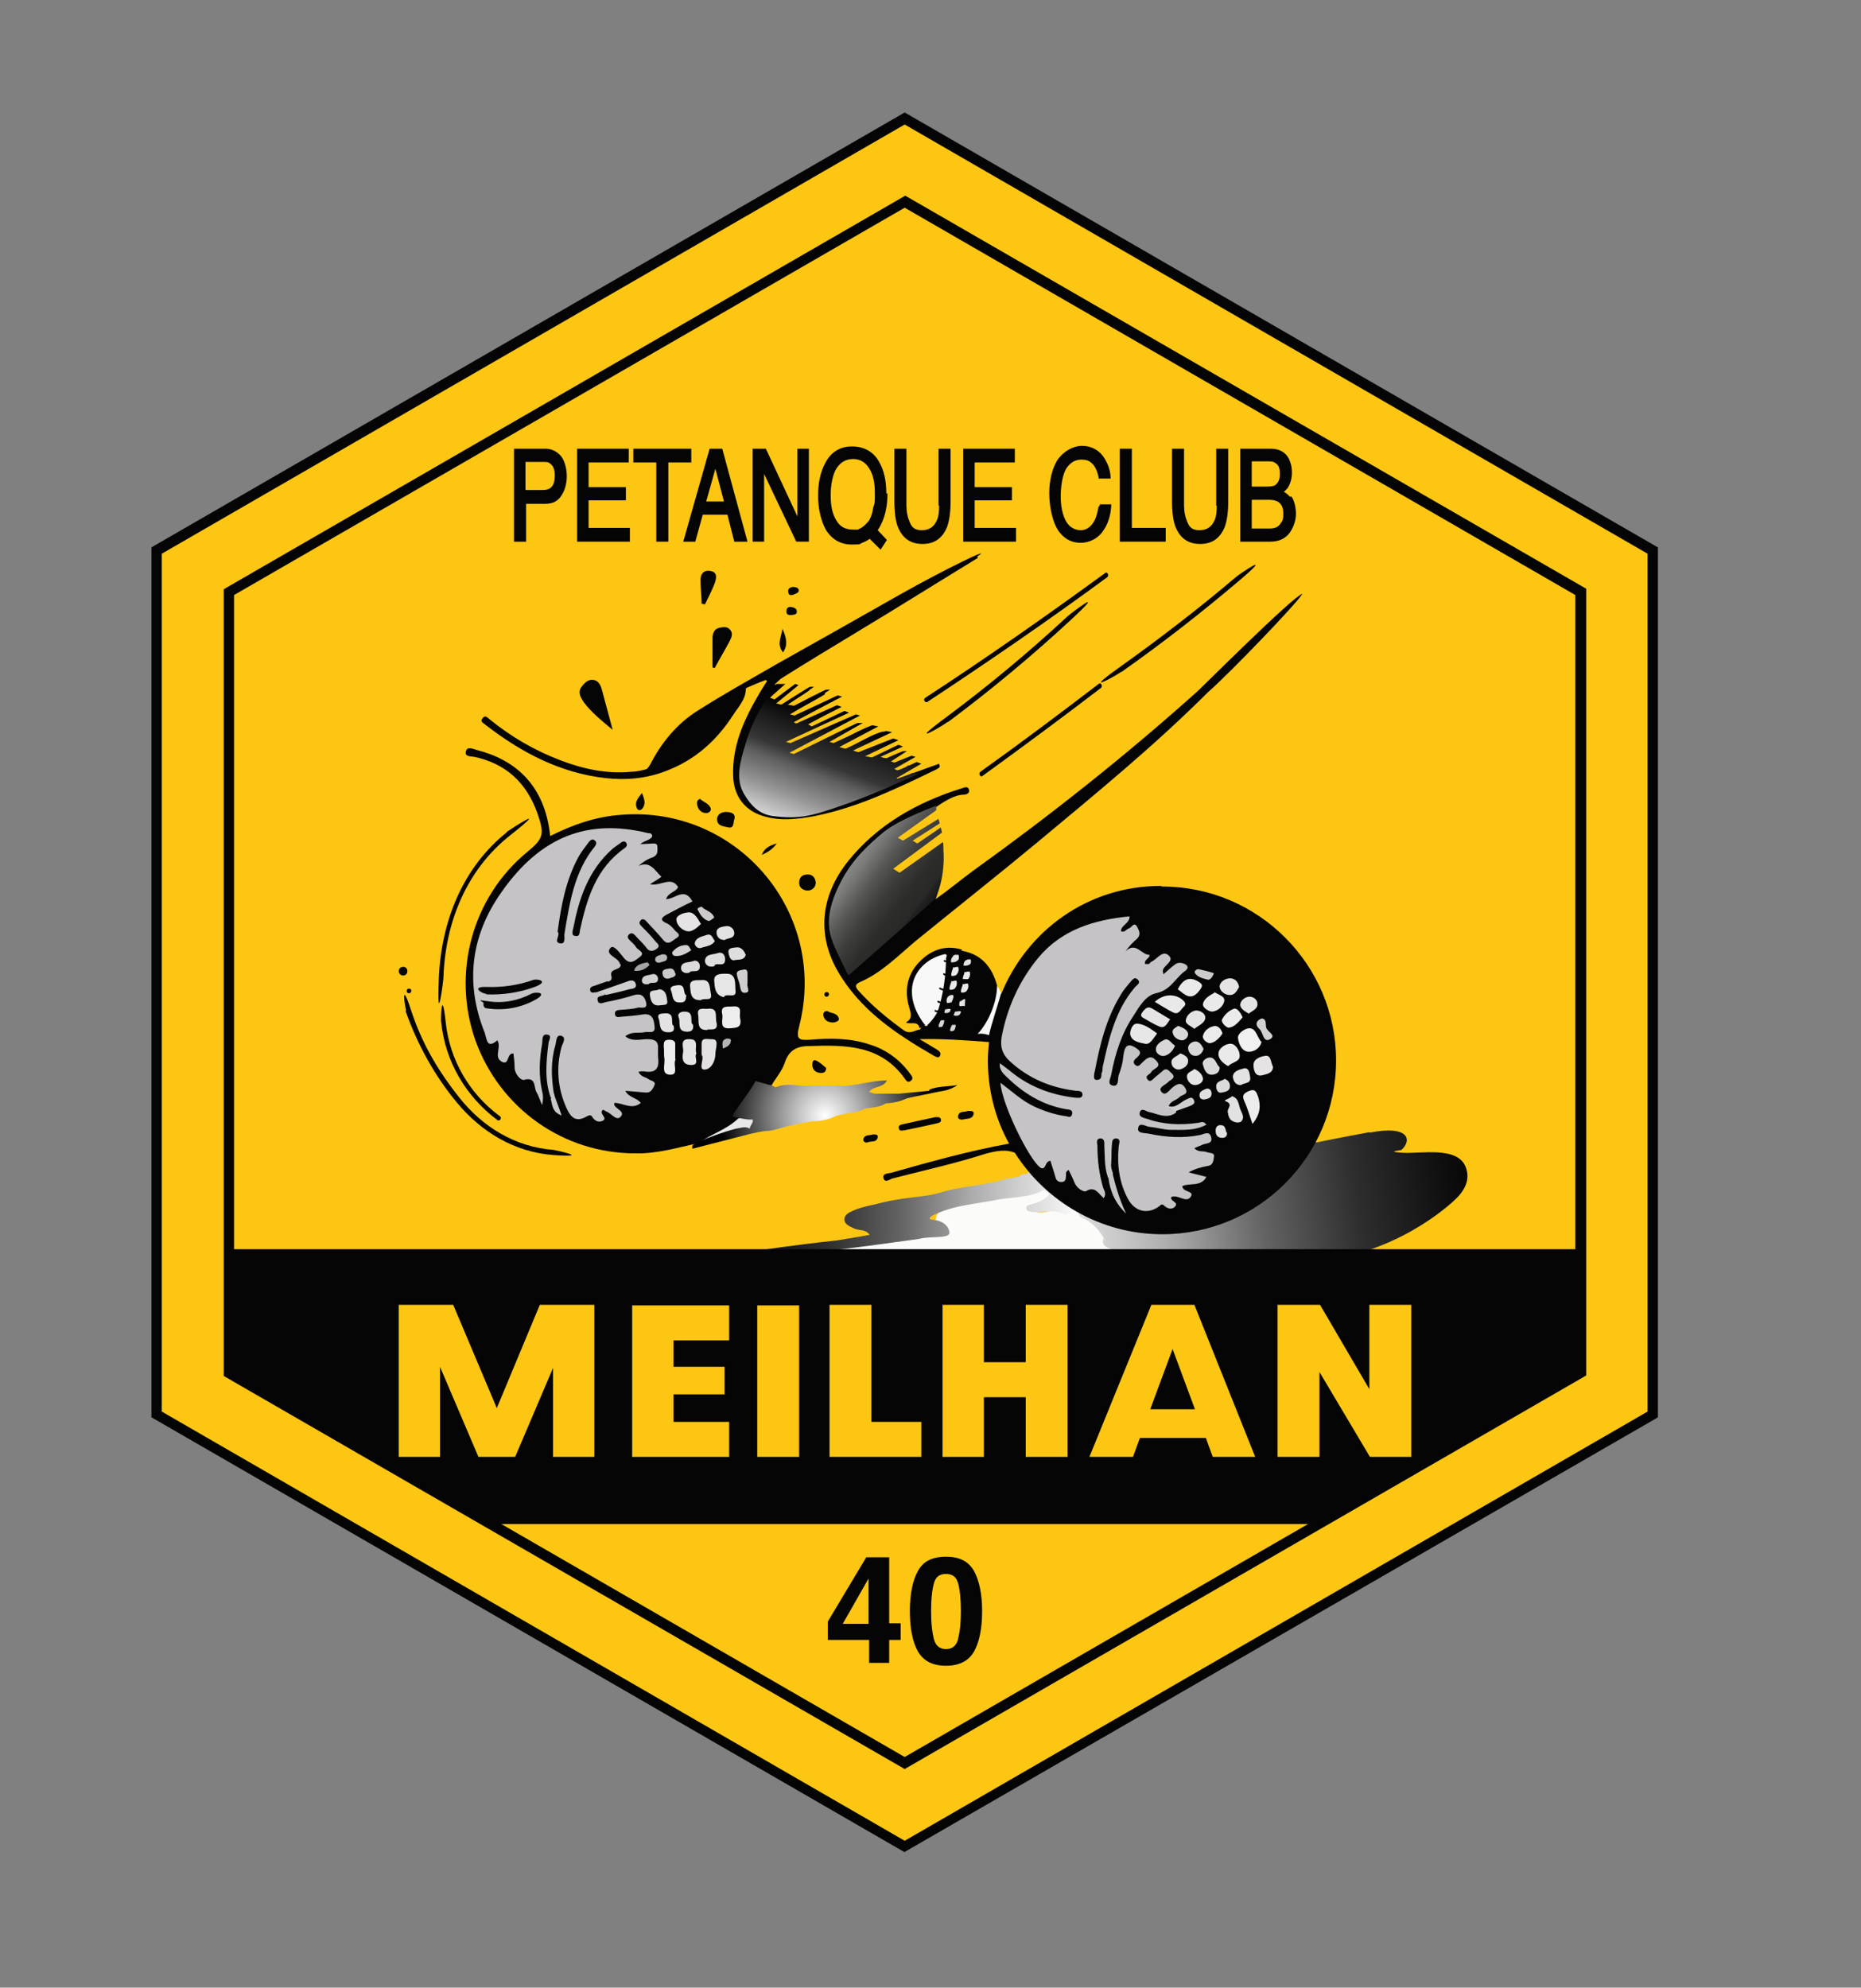 <?xml version="1.0" encoding="UTF-8"?>
<svg id="Calque_1" data-name="Calque 1" xmlns="http://www.w3.org/2000/svg" xmlns:xlink="http://www.w3.org/1999/xlink" version="1.1" viewBox="0 0 324.4 346.4">
  <rect x="0" y="0" width="324.4" height="346.4" fill="#808080" stroke="none"/>
  <defs>
    <style>
      .cls-1 {
        fill: #edecec;
      }

      .cls-1, .cls-2, .cls-3, .cls-4, .cls-5, .cls-6, .cls-7, .cls-8, .cls-9, .cls-10, .cls-11, .cls-12, .cls-13, .cls-14, .cls-15, .cls-16, .cls-17, .cls-18, .cls-19, .cls-20, .cls-21, .cls-22, .cls-23, .cls-24, .cls-25, .cls-26, .cls-27, .cls-28, .cls-29, .cls-30, .cls-31, .cls-32, .cls-33, .cls-34, .cls-35, .cls-36, .cls-37, .cls-38, .cls-39, .cls-40, .cls-41, .cls-42, .cls-43, .cls-44, .cls-45, .cls-46, .cls-47, .cls-48, .cls-49, .cls-50, .cls-51 {
        stroke-width: 0px;
      }

      .cls-2 {
        fill: #f9f8f8;
      }

      .cls-3 {
        fill: #e3e2e3;
      }

      .cls-4 {
        fill: #dcdbdb;
      }

      .cls-5 {
        fill: #cccacb;
      }

      .cls-6 {
        fill: #e6e3e4;
      }

      .cls-7 {
        fill: #e0dfdf;
      }

      .cls-8 {
        fill: #dfdede;
      }

      .cls-9 {
        fill: #ebeaeb;
      }

      .cls-10 {
        fill: #ecebeb;
      }

      .cls-11 {
        fill: #cfcfce;
      }

      .cls-12 {
        fill: #d0cecf;
      }

      .cls-13 {
        fill: #050506;
      }

      .cls-14 {
        fill: #e5e3e4;
      }

      .cls-15 {
        fill: #d1d0d0;
      }

      .cls-16 {
        fill: #e7e6e7;
      }

      .cls-17 {
        fill: #d8d6d6;
      }

      .cls-18 {
        fill: #b5b2b4;
      }

      .cls-19 {
        fill: #c5c3c5;
      }

      .cls-20 {
        fill: #cdcacb;
      }

      .cls-21 {
        fill: #fbfcfa;
      }

      .cls-22 {
        fill: url(#Dégradé_sans_nom_8);
      }

      .cls-23 {
        fill: url(#Dégradé_sans_nom_9);
      }

      .cls-24 {
        fill: url(#Dégradé_sans_nom_7);
      }

      .cls-25 {
        fill: url(#Dégradé_sans_nom_5);
      }

      .cls-26 {
        fill: #dfddde;
      }

      .cls-27 {
        fill: #e2e1e1;
      }

      .cls-28 {
        fill: #eae9ea;
      }

      .cls-29 {
        fill: #dbdada;
      }

      .cls-30 {
        fill: #eaeaea;
      }

      .cls-31 {
        fill: #e2e1e2;
      }

      .cls-32 {
        fill: #dcdadb;
      }

      .cls-33 {
        fill: #dad9d9;
      }

      .cls-34 {
        fill: #efeeee;
      }

      .cls-35 {
        fill: #e3e0e2;
      }

      .cls-36 {
        fill: url(#Dégradé_sans_nom_5-2);
      }

      .cls-37 {
        fill: #d0cfd0;
      }

      .cls-38 {
        fill: #e4e2e3;
      }

      .cls-39 {
        fill: #bbb9b9;
      }

      .cls-40 {
        fill: #e4e3e3;
      }

      .cls-41 {
        fill: #d8d7d7;
      }

      .cls-42 {
        fill: #e7e6e6;
      }

      .cls-43 {
        fill: #e6e5e5;
      }

      .cls-44 {
        fill: #a4a4a4;
      }

      .cls-45 {
        fill: #f1f0f1;
      }

      .cls-46 {
        fill: #e8e7e8;
      }

      .cls-47 {
        fill: #fdc613;
      }

      .cls-48 {
        fill: #cbc9c9;
      }

      .cls-49 {
        fill: #c8c7c7;
      }

      .cls-50 {
        fill: #d2d0d0;
      }

      .cls-51 {
        fill: #e5e4e4;
      }
    </style>
    <linearGradient id="Dégradé_sans_nom_5" data-name="Dégradé sans nom 5" x1="177.7" y1="216.3" x2="261.4" y2="204.4" gradientUnits="userSpaceOnUse">
      <stop offset="0" stop-color="#fff"/>
      <stop offset=".3" stop-color="#aeaeae"/>
      <stop offset=".5" stop-color="#646464"/>
      <stop offset=".7" stop-color="#2e2e2e"/>
      <stop offset=".9" stop-color="#0c0c0c"/>
      <stop offset="1" stop-color="#000"/>
    </linearGradient>
    <linearGradient id="Dégradé_sans_nom_5-2" data-name="Dégradé sans nom 5" x1="188.7" y1="212.6" x2="125.5" y2="211.4" xlink:href="#Dégradé_sans_nom_5"/>
    <radialGradient id="Dégradé_sans_nom_7" data-name="Dégradé sans nom 7" cx="143.8" cy="194.4" fx="143.8" fy="194.4" r="18.3" gradientUnits="userSpaceOnUse">
      <stop offset="0" stop-color="#fff"/>
      <stop offset=".3" stop-color="#b8b8b8"/>
      <stop offset="1" stop-color="#000"/>
    </radialGradient>
    <linearGradient id="Dégradé_sans_nom_9" data-name="Dégradé sans nom 9" x1="139.5" y1="146.8" x2="148" y2="124.4" gradientUnits="userSpaceOnUse">
      <stop offset="0" stop-color="#fff"/>
      <stop offset=".1" stop-color="#d4d4d4"/>
      <stop offset=".3" stop-color="#949494"/>
      <stop offset=".5" stop-color="#5f5f5f"/>
      <stop offset=".6" stop-color="#363636"/>
      <stop offset=".8" stop-color="#181818"/>
      <stop offset=".9" stop-color="#060606"/>
      <stop offset="1" stop-color="#000"/>
    </linearGradient>
    <linearGradient id="Dégradé_sans_nom_8" data-name="Dégradé sans nom 8" x1="140.2" y1="143.9" x2="164.6" y2="162" gradientUnits="userSpaceOnUse">
      <stop offset="0" stop-color="#fff"/>
      <stop offset="0" stop-color="#e1e1e1"/>
      <stop offset=".2" stop-color="#a9a9a9"/>
      <stop offset=".4" stop-color="#7b7b7a"/>
      <stop offset=".5" stop-color="#575756"/>
      <stop offset=".6" stop-color="#3d3d3c"/>
      <stop offset=".7" stop-color="#2d2d2c"/>
      <stop offset=".8" stop-color="#282827"/>
      <stop offset=".8" stop-color="#232323"/>
      <stop offset=".9" stop-color="#0f0f0f"/>
      <stop offset=".9" stop-color="#030303"/>
      <stop offset="1" stop-color="#000"/>
    </linearGradient>
  </defs>
  <g>
    <polygon class="cls-47" points="27.3 95.9 27.3 246.5 157.7 321.8 288.1 246.5 288.1 95.9 157.7 20.6 27.3 95.9"/>
    <path class="cls-13" d="M157.7,322.8L26.4,247V95.4l.5-.3L157.7,19.6l131.3,75.8v151.6l-.5.3-130.9,75.5ZM28.2,246l129.5,74.8,129.5-74.8V96.5L157.7,21.7,28.2,96.5v149.5Z"/>
  </g>
  <path class="cls-13" d="M157.7,308.3l-118.7-68.5V102.7l.5-.3,118.3-68.3,118.7,68.5v137.1l-.5.3-118.3,68.3ZM40.8,238.7l116.9,67.5,116.9-67.5V103.7l-116.9-67.5L40.8,103.7v135Z"/>
  <g>
    <path class="cls-13" d="M95.1,78.2h-5.5v16.2h2.1v-6.6h3.4c1.3,0,2.2-.5,2.8-1.5.6-.9.9-2.1.9-3.3s-.3-2.6-1-3.5c-.7-.8-1.6-1.3-2.7-1.3ZM91.7,80.5h2.9c.6,0,1,0,1.3.3.6.4.8,1.1.8,2.1s-.2,1.6-.6,2c-.4.4-.9.5-1.6.5h-2.9v-4.9Z"/>
    <polygon class="cls-13" points="102.6 87.2 109.1 87.2 109.1 84.9 102.6 84.9 102.6 80.6 109.6 80.6 109.6 78.2 100.6 78.2 100.6 94.4 109.8 94.4 109.8 92 102.6 92 102.6 87.2"/>
    <polygon class="cls-13" points="120.5 78.2 110.4 78.2 110.4 80.6 114.4 80.6 114.4 94.4 116.5 94.4 116.5 80.6 120.5 80.6 120.5 78.2"/>
    <path class="cls-13" d="M123.7,78.2l-4.6,16.2h2.1l1.3-4.7h4.3l1.2,4.7h2.3l-4.4-16.2h-2.2ZM126.2,87.4h-3.1l1.6-5.7,1.5,5.7Z"/>
    <polygon class="cls-13" points="139 90 133.5 78.2 131.2 78.2 131.2 94.4 133.2 94.4 133.2 82.6 138.8 94.4 141 94.4 141 78.2 139 78.2 139 90"/>
    <path class="cls-13" d="M154.5,86c0-2.2-.4-4-1.2-5.4-1-1.9-2.7-2.8-4.8-2.8s-3.7,1-4.7,3c-.8,1.5-1.2,3.4-1.2,5.6s.5,4.4,1.4,6c1.1,1.7,2.6,2.5,4.5,2.5s1.2-.1,1.8-.3c.5-.2.9-.4,1.3-.7l1.9,1.9,1.1-1.7-1.6-1.7c.6-.9,1.1-2,1.4-3.4.2-.9.3-1.9.3-3ZM149.6,92.3s0,0,0,0c-.3,0-.6,0-.9,0-1.3,0-2.3-.5-2.9-1.6-.7-1.1-1-2.5-1-4.4s.4-3.8,1.1-4.8c.7-1,1.6-1.5,2.8-1.5s2.1.5,2.8,1.6c.7,1.1,1,2.5,1,4.3s0,1.7-.3,2.6c-.1.8-.3,1.5-.7,2.2,0,0-.9,1.2-1.8,1.5Z"/>
    <path class="cls-13" d="M163.7,88.1c0,1.1-.1,2-.4,2.6-.5,1.1-1.3,1.7-2.6,1.7s-1.8-.5-2.2-1.6c-.3-.7-.5-1.6-.5-2.7v-9.9h-2.1v9.1c0,1.9.2,3.5.6,4.5.8,2,2.2,3,4.3,3s3.5-1,4.3-3c.4-1.1.6-2.6.6-4.5v-9.1h-2.1v9.9Z"/>
    <polygon class="cls-13" points="169.9 87.2 176.4 87.2 176.4 84.9 169.9 84.9 169.9 80.6 176.9 80.6 176.9 78.2 167.9 78.2 167.9 94.4 177.1 94.4 177.1 92 169.9 92 169.9 87.2"/>
    <path class="cls-13" d="M191.5,88.3c-.2,1-.4,1.8-.7,2.4-.6,1.1-1.4,1.7-2.4,1.7s-2-.5-2.6-1.6c-.6-1.1-.9-2.6-.9-4.3s.3-3.8,1-4.9c.7-1,1.5-1.5,2.6-1.5s1.5.3,2,.8c.5.6.8,1.3,1,2.3v.2h2.1v-.3c-.1-1.4-.6-2.6-1.4-3.7-.9-1.1-2.1-1.7-3.6-1.7s-3.2.9-4.3,2.5c-.9,1.5-1.4,3.5-1.4,5.8s.6,5.4,1.9,6.9c1,1.2,2.2,1.7,3.6,1.7s3-.7,3.9-2.1c.8-1.1,1.3-2.6,1.4-4.3v-.3s-2,0-2,0v.2Z"/>
    <polygon class="cls-13" points="197.3 78.2 195.2 78.2 195.2 94.4 203.2 94.4 203.2 92 197.3 92 197.3 78.2"/>
    <path class="cls-13" d="M212.1,88.1c0,1.1-.1,2-.4,2.6-.5,1.1-1.3,1.7-2.6,1.7s-1.8-.5-2.2-1.6c-.3-.7-.5-1.6-.5-2.7v-9.9h-2.1v9.1c0,1.9.2,3.5.6,4.5.8,2,2.2,3,4.3,3s3.5-1,4.3-3c.4-1.1.6-2.6.6-4.5v-9.1h-2.1v9.9Z"/>
    <path class="cls-13" d="M224.9,86.6c-.3-.3-.6-.6-1.1-.9.3-.2.5-.5.7-.7.4-.7.7-1.5.7-2.6s-.2-1.7-.5-2.4c-.6-1.2-1.7-1.8-3.2-1.8h-5.3v16.2h5.3c1.6,0,2.9-.7,3.6-2,.5-.9.8-1.8.8-2.9s-.3-2.3-.8-3ZM221.4,92.1h-3.2v-5h3c.6,0,1.1.1,1.5.3.7.4,1,1.1,1,2.1s-.1,1.2-.4,1.6c-.4.7-1,1-1.9,1ZM222.4,84.5c-.3.2-.8.3-1.5.3h-2.7v-4.4h2.6c.7,0,1.2,0,1.5.3.6.3.8.9.8,1.9s-.3,1.6-.8,1.9Z"/>
  </g>
  <g>
    <path class="cls-13" d="M170.5,97.2c-7.7,4.7-13.4,8.3-21.2,13-4.3,2.6-8.6,5.2-12.9,7.9-.5.3-.8.7-1.3,1.1,0,0,0,.2,0,.3.5,0,0,.3.7.4-.8.7-1.6,1.8-2.2,2.3,0,0,1,.5,1,.5,1-.5,2.3-2.1,3.3-2.6,0,0-.2.1-.1.2-1,.9-2.2,1.7-3.2,2.6,0,0,.9.6,1,.7,1.9-1.1,3.6-2.5,5.5-3.6,0,.1-.1.2,0,.3-1.4,1-3,1.9-4.4,2.9,0,0,1.1.7,1.1.8,2.1-1,3.9-2.4,6-3.4,0,.1,0,.2,0,.4-2.1,1.3-4.6,2.5-6.6,3.8,0,.1.8.5.9.6,2.4-1,4.8-2.2,7.2-3.2,0,0-.3,0-.3.1-2.4,1.3-4.7,2.5-7.1,3.8,0,.1.4.4.5.5,1.8-.7,3.6-1.4,5.4-2.2v.2c-1.2.7-2.5,1.4-3.8,2.1,0,.1.1.4.2.5,1.2-.4,2.3-1.1,3.5-1.5,0,0,0,.1,0,.2-2.6,1.2-5.1,2.5-7.7,3.7,0,.1,0,.3.1.4.3,0,1,.2,1.3,0,3.3-1.4,6.2-3,9.5-4.4.1,0,.2,0,.4,0-.8.4-1.5.9-2.3,1.3-2.6,1.3-5.1,2.7-7.8,3.9-1.1.5-2.4.4-3.7.6-1.5.3-3,.8-4.1,1.9-.3.3-.3.9-.3,1.4,0,3.9,2.1,6.3,6,6.8,2.8.3,5.5-.1,8.2-.9,1.6-.5,3.2-1,5-1.6-.9-.9-.6-2.2-1.8-2.6-.2,0-.2-.5-.4-.7-.2-.3-.4-.7-.7-.8-.6-.2-.8-.6-1.1-1.2-.2-.5-1-.9-1.6-1.1-1-.3-2.1-.5-3.2-.7-.2,0-.2,0-.4-.2.2-.2.8-.2,1-.3,1.5-.8,2.3-1.5,3.8-2.3,0,.3.2.7.2,1,2.7-1,5.2-2.7,7.9-3.7,0,0,0,.2.1.3-2.3,1.2-4.6,2.4-6.8,3.5,0,.1,0,.2,0,.3.4,0,1.2.3,1.6.2,2.3-.9,4.1-2.2,6.3-3,.3-.1.6-.2.9-.2,0,0,0,.2,0,.2-2,1.1-4.3,2-6.3,3.1,0,.1.4.3.4.4,0,0,3.5-.4,1.8.5v.3s2.5.2,2.6.2c1-.3,2.1,0,2.1,0,0,0,0,1.4,0,1.4,0,0,1.3.6,1.2.8.5-.1,1-.3,1.5-.4.5-.1.6-.5,1-.6,0,0,.1,0,.2.2-1,.5-1.9,1.1-2.8,1.6,0,0,.3.5.4.6,2.5-.9,5-1.8,7.5-2.7.2.6.2.6-.5,1-2.3,1.1-4.5,2.2-6.8,3.2-4.6,2.1-9.3,3.9-14.3,4.9-3.2.6-6.5,1-9.7-.2-2.9-1.1-4.5-3.6-4.6-6.7-.2-5.2,1.8-9.7,4.3-14,.5-.9,1.1-1.8,1.6-2.6l-.2-.2c-1.1.4-2.3.9-3.4,1.4,0,0-.1.1-.1.2,0,1.8-1.3,3.1-2.2,4.5-2.9,4.5-6.7,7.9-11.8,9.8-3.4,1.3-6.9,1.6-10.5,1.2-7.9-.9-14.7-4.5-20.9-9.3-.3-.3-1-.5-.5-1.1.5-.7.9-.1,1.3.2,3.7,3,7.8,5.4,12.3,7.1,3.9,1.5,8,2.4,12.3,2,.8,0,1.7-.2,2.5-.4.3,0,.6-.5.8-.8,2-3.9,4.7-7.2,8.4-9.5,4.4-2.8,8.9-5.3,13.4-7.9,7.3-4.1,14.6-8.2,21.8-12.3,7.8-4.4,16.7-8.7,13.4-6.6Z"/>
    <path class="cls-21" d="M193.3,219.6h-55.9c.2-1.3,1.3-1.1,2.2-1.4.9-.3,1.9-.2,2.8-.5,1.4-.1,2.8-.3,4.1-.5,2.4,0,4.7-.6,7.1-.9,2.1,0,4.1-.8,6.1-.9,1.5,0,3,0,4.4-.7q-2.5-3,1.4-4.5c.2,0,.4-.2.6-.2,2.6-.6,5.2-1.3,7.9-1.4,2.6-.3,5.2-.8,7.7-1.4.7,0,1.9.5,2,1.2-1,1.9-2.6,1.5-4.7,2.4,2.5.9,3.1.5,5,0,.9-.1,1.7-.4,2.6-.4.3,0,.7,0,1,.1,1.7,1.6,4.2,2.5,5,5,.2.7.6,1.1,1.3,1.4.6.3,1.7.5,1.5,1.4-.2.8-1.9.9-2.1,1.2Z"/>
    <path class="cls-25" d="M238.8,197.3c-.1,0-7.5,1.4-8.8,1.7-.8.2-1.1.1-1.1-.7-.3.4-.5.9-.8,1.3s0,.1-.2.1c-1,.3-1.7.8-1.5,2.1,0,0,0,0,0,0-2,.6-2.6,2.6-3.7,4,0,0,0,.1,0,.2-2.1.5-3.4,2.3-5.2,3.3-.3.2-.6.5-.7.9s-.1.2-.3.2c-1.8.2-3.4.8-4.6,2.2,0,0,0,0,0,.1-2.4-.6-4.6,0-6.8,1,0,.2,0,.3,0,.4,0,0,0,0,0,0-1.4-.7-2.9-1.2-4.1,0-.1,0-.3,0-.5,0-1.1,0-2.1-.2-3.1-.6-2.6-1-5.3-1.6-7.9-2.8-1-.5-1-.4-1.4.5-.1.5,0,.8.5,1,1.6.7,2.8,1.9,3.7,3.4s0,.2,0,.2c-.4,1.8,1.5,1.7,2.4,2.4s.1.4,0,.5c-.7.4-1.3.7-1.8,1h36.3s0,0,0,0c13.3-.8,23.2-9.2,25.1-11.3,1.3-1.5,1.9-3.1,1.2-5-1.4-3.7-7.9-2.3-11-2.5s-.4-.4-.2-.5c1.8-1.6,1.5-4.4-5.6-3Z"/>
    <path class="cls-36" d="M180.8,205.1h0c-.5-.3-1-.6-1.4-.9-.4.7-1.4.2-1.8.9-.8.1-1.6.2-2.4.4-3.6,1.1-7.3,1.2-10.8,2.2h0c-3.3,1.1-6.3.7-11.9,2.2,0,0-2.6.5-3.8,1.1-.7.3-1.5.7-1.5,1.5,0,.9.9,1.2,1.7,1.6.9.4,2,.1,2.7,1.1-2.1.4-4,.7-5.9,1-2.2.2-10.1,1.2-11.9,1.5-3.6.6-7.2.6-10.7,1.8h14.5c1.4-1.4,7.3-1.6,9.1-1.8,2.8-.3,11.5-1.5,13.6-1.8,1.7-.5,5.1,0,5.2-1,0-1.3-1.4-2.2-2.7-2.3s-.6-.5-.2-.8c.9-.4,2.2-1,4.4-1.5s4.9-.8,7.3-1.3c2.6-.4,5.4-.3,7.8-1.7.3.3.5.6.8.8-.8,1.1-2,1.5-3.2,1.8-.4.1-.8.2-.8.6,0,.6.5.6.9.7,2,.3,4-.7,6,.6l1.2-1.1c-1.4-2.7-3.9-4.3-6.4-5.9Z"/>
    <path class="cls-13" d="M121.8,199.2c-3.7.8-7.3,1.9-11.1,1.8-12.5,0-23.5-7.8-27.8-19.6-4.2-11.8-.6-25.1,9.1-33,2.8-2.3,2.9-3.1,1.7-6.6-1.9-5.4-5.5-8.7-11-9.9-.6-.1-1.7,0-1.5-.9.2-1,1.2-.5,1.9-.3,6.7,1.7,11.9,6.1,12.8,15,4-2,8-3.4,12.4-3.7,20.3-1.6,36.1,17.1,31,36.9-.6,2.3,0,2.4,1.9,2.3,3.5-.3,7-.3,10.3.8,3,.9,5.4,2.7,7.2,5.2.3.4.6.8,0,1.2-.4.3-.7,0-.9-.3-4.2-6-10.3-6-16.7-5.8-2.3,0-3.6.8-4.3,2.9-.5,1.5-1.6,2.7-2.4,4.1,0,0-.1.2-.2.2-4.1-.2-5.1,2.4-5.3,5.7-1.9,2-4.3,3.1-6.8,4-.1,0-.2,0-.3,0Z"/>
    <path class="cls-13" d="M167.7,165.6c-.3.1-.7.3-1,.4,0,.5-.6.7-.9,1-.3,0-.6,0-.8,0-4.4.7-6.7,5.1-4.8,9.1.4.9,1.2,1.5,1.1,2.6-.3.2-.7.3-1,.5-.3-1.4-1.5-.6-2.4-1,1.2-.7.9-1.5.6-2.6-.9-2.9-.4-5.7,1.7-7.9,2-2.1,4.5-3.1,7.5-2.2Z"/>
    <path class="cls-13" d="M202.3,154.4c-12.7,0-23.3,7.8-27.8,18.9,0-.3-.4-.5-.5-.8-.8-3.5-2.5-6.1-6.3-6.8-.7-.1-.8-.2-1.1.1.2,1-.5.9-1.1.9-.3,0-.6.2-.8.4-.6,3.1-1,6.2-1.5,9.3,0,.3-.3,1.4-.8,2-.5,0-.4.5-.8.4-.2,0-.4,0-.6,0-.3.1-.5.3-.6.6-.9.1-1.7.9-2.8.2-2.9-2.1-5.6-4.3-8-7-.5-.6-.6-1,.2-1.4,3.8-1.6,6.7-4.6,9.8-7.2,7-5.7,14.1-11.3,21.1-17.1,10.2-8.5,20.5-16.9,29.9-26.3,3.6-3.1,15.9-15.9,16.4-17.1-1.5.3-18,16.8-18.4,17.1-12.4,11.1-25.4,21.4-38.9,31.1-1.8,1.3-4.2,3.3-6.6,5,1.1-3-.5-5-.2-7.5.2-1.9,1.7-.7.5.2-.6.4-1.6-.3-1.7.7-.5,5.2-1.1,8.7-6.8,11.1-1.2.7-2.2,1.4-2.9,2.6-.3.7-.2,1.5-.4,2.2-.4,1.4-1.6,1.9-2.8,2.3-1.1.3-1.5-.6-2-1.4-.4-.9-.7-1.8-.9-2.7-.2-.7-.3-1.5-.4-2.2-.4-1.6.2-3.2.4-4.7,1.2-4,3.7-7.2,6.9-9.9.2-.1.3-.3.4-.5,1.2-1.3,2.8-2.2,4.3-3.2,1-.9,2.2-2,3.5-1.3,0,0,4.3-3.9,6.9-3.9.5,0,1.2-.2,1-.9-.2-.7-.9-.3-1.3-.2-7.7,2.4-14.6,6.3-19.7,12.6-4.9,6.1-5.5,12.9-1.9,19.2,3.9,6.8,10.2,11,16.8,14.8.4.2.9.5,1.1-.1.2-.5-.3-.8-.6-1-1-.6-2-1.2-3-1.8,4.1-.1,8,.2,12,.5,0,0,0,0,.1,0-.1,1-.2,2.1-.2,3.2,0,5.2,1.3,10.2,3.7,14.5-7.1,1.3-13.9,3.2-20.6,5.1-.5.1-1.5.1-1.3.9.2.9,1,.3,1.5.1,5.4-1.4,10.9-2.6,16.2-4.3,2.1-.6,3.8-.8,5.2-.2,5.4,8.5,14.9,14.2,25.7,14.2,16.8,0,30.3-13.6,30.3-30.3s-13.6-30.3-30.3-30.3Z"/>
    <path class="cls-19" d="M193.1,205.1c-.6-1.7-.5-3.6-.6-5.4,0-.5.1-1.2-.6-1.3-1,0-.6.9-.6,1.4,0,2.4.3,4.8,1,7.2.2.5.6,1.1.1,1.8-.9-.7-1.5-2.2-3.1-1.2-.4.2-1.6-.5-2-1.5-.3-.8-.7-1.5-1-2.2-.7.3-.4.8-.5,1.2,0,.4-.1.9-.8.9-.5,0-.9-.3-1-.8-.3-1-.6-2-.9-2.9-.9.1-.7,1.1-1.3,1.3-1.4.5-7.2-10.9-7.4-14.9,2,1.5,3.7,3.1,5.8,4.1,1.7.8,3.5,1.4,5.4,1.7.5,0,1.1.5,1.3-.4.1-.8-.6-.7-1.1-.8-4-.7-7.3-2.7-10.2-5.5-.6-.6-1.5-1.3-1.3-2.5,0,0,1.1.8,1.6,1.2,3.3,2.8,7.2,4.3,11.5,4.8.5,0,1.2.2,1.3-.5,0-.7-.7-.7-1.1-.7-4.3-.5-8.2-2.1-11.4-5-1.4-1.2-1.9-2.5-1.6-4.4,1-5.2,3.1-9.8,6.4-13.8,4.1-4.9,9.7-6.6,15.9-7.2,0,1.3-1.5,1.5-1.5,2.6.7.3.9-.4,1.4-.5.5-.2.9-1.2,1.4-.3.3.6.8,1.3,0,2.1-.7.6-1.4,1.3-2,2.2,1.8-1.8,2.8.7,4.2.6,0,.7-1,.8-.8,1.6.2,0,.4,0,.6,0,.2,0,.3-.3.5-.4,1-.4,2-2.2,3.1-1,.9.9-.9,1.6-1.1,2.5,0,.1,0,.3.1.7.7-.6,1.3-1.2,2-1.7.6-.5,1.4-.3,1.9,0,.8.6-.1,1.1-.5,1.4-1.5,1.3-2.3,3.1-4.7,3.6-1.8.4-2.9,2.3-3.9,3.9-2.1,3.1-3.2,6.6-3.9,10.3-.1.6-.8,1.7.3,1.9s.8-1.2,1-1.8c.4-1.1.7-2.1.8-3.2.2-2,.8-2.4,2-1.7.8.5,1.4.9.4,1.8-.4.3-.9.8-.3,1.3.6.5.9-.2,1.3-.5.7-.7,1.4-1.3,2.3-.3,1.2,1.2-.5,1.4-.8,2-.2.5-1.3.6-.6,1.4.5.5.9-.2,1.3-.5.4-.3.8-.7,1.2-1,.8-.8,1.2,0,1.7.4.6.6.1.9-.3,1.2-.1,0-.3.2-.4.3-.5.5-1.7.9-1.2,1.6.7,1,1.4-.2,2-.7.8-.6,1.5-1,2.2.1.7,1.2-.5,1.1-1,1.6-.6.6-1.7.7-1.9,1.7,0,.8,1.5,0,1.3,1-1.6,1.2-3.2.2-4.7-.1-.5-.1-1.3-.8-1.6,0-.3.9.7,1,1.3,1.2,2.8,1,5.8,1.1,8.7.7.5,0,1-.5,1.6.3-2,1.1-4.2.9-6.2.9-1.2,0-2.4-.4-3.6-.5-.7,0-1.9-1-2.1.2-.2,1,1.2.8,2,1,2.9.6,5.8.8,8.8.2.6-.1,1.6-.8,1.9.3.4,1.3-.9,1.1-1.5,1.4-.4.2-.8.3-1.4.6.7.8,1.6.4,2.2.7.5.2,1.4,0,1.2.9-.1.7-.2,1.4-1.1,1.5-1.1.2-2.2.5-3.3,1.1,1,.3,2,.5,3.1.8-1,1.8-2.9,1-4.2,1.6,0,1.1,2.1.8,1.5,1.8-.8,1.3-2.2-.4-3.4.1-.4.7,1.4.9.6,1.7-.6.6-1.4.3-2-.3-.3-.2-.5,0-.7.2-2,1.5-4.3,1-5.5-1.3-1.5-2.8-1.9-5.9-1.6-9,0-.5.5-1.4-.4-1.5-.9,0-.7.8-.8,1.4-.1,1,0,1.9-.1,2.9s0,1,.2,1.5,0,.9-.7,1.1Z"/>
    <path class="cls-2" d="M161.3,178.7c-3.5-4.4-3-9.1,1-11.5.7-.4,1.5-.7,2.3-.9.6-.1.4.4.3.7,0,3.2-.5,6.4-1.5,9.5-.4,1-1.3,2.5-2.2,2.2h0Z"/>
    <path class="cls-13" d="M146.3,167c2.2-.6,4.1-1.8,5.9-3.2.2,2,0,3.7-2.2,4.6-2,.9-2.7.7-3.7-1.5Z"/>
    <path class="cls-45" d="M219.9,181.6c-.3,1.2-1.4,1.7-2.2,1.7-1.2,0-1.8-1.4-1.9-2.4-.1-.8,1.2-1.7,2-1.7,1.2,0,1.3,1.6,2.1,2.4Z"/>
    <path class="cls-46" d="M201.7,180.1c-.7.9-1.2,2-2.1,1.8-1-.2-2.4-.4-2.6-1.7,0-.7.4-1.9,1.3-1.8,1.2.1,2.3.9,3.4,1.7Z"/>
    <path class="cls-1" d="M218.3,195.8c-.5-1.5-.9-2.8-1.4-3.9-.5-1.1,0-1.4.9-1.8,1.1-.4,1.2.3,1.5,1,.5,1.6.4,3-.9,4.7Z"/>
    <path class="cls-28" d="M201.3,174.6c1.5-1.4,3.5-1.5,4.9-.3.4.4.6.7.2,1.1-.6.5-.9,1.6-2,1-1-.5-1.9-1.1-3.1-1.8Z"/>
    <path class="cls-14" d="M204,177.6c-.6.8-.9,1.7-1.9,1.3-1-.4-1.9-1-2.8-1.5-.6-.3-.4-.7-.1-1.1.5-.6.9-1,1.7-.5,1,.6,2,1.2,3,1.8Z"/>
    <path class="cls-9" d="M214.1,185.8c-1-.5-1.8-1.4-1.7-2.2,0-.9,1.2-1.7,2.1-1.7.9,0,1.6,1.2,1.6,2.1,0,1.1-1.4,1.1-2,1.8Z"/>
    <path class="cls-9" d="M205.3,172.4c.9-1.7,2-2.4,3.8-1.2.7.5.4.8,0,1.4-1.5,2-2.6.7-3.8-.2Z"/>
    <path class="cls-27" d="M214.9,191.1c.9.3,1,1.2,1.2,1.9.2.8,1,1.6.3,2.4-.2.3-1,.3-1.5,0-.7-.3-.8-1.1-.9-1.7,0-.6,1-1.3-.4-1.8-.4-.2.8-.4,1.2-.9Z"/>
    <path class="cls-14" d="M221.9,185.9c0,1.2-1.2,1.3-1.9,1.5-1.3.3-1.5-1.1-1.5-1.8,0-1.1,1.3-1.5,2.1-1.6,1-.1.9,1.2,1.3,1.9Z"/>
    <path class="cls-30" d="M211.7,172.9c.7.5,1.9.7,1.7,1.6-.2.9-1.1,1.7-2.1,1.8-.6,0-1.7-.7-1.6-1.3.1-.9,1.1-1.5,2-2Z"/>
    <path class="cls-51" d="M208.2,179.3c-.6-.5-1.6-.8-1.5-1.5.1-.8.9-1.6,1.8-1.7.7,0,1.6.5,1.6,1.2,0,1-1.2,1.4-1.9,2Z"/>
    <path class="cls-17" d="M204.8,182.3c-.4.9-1,1.5-1.8,1.7-.6.2-1.5-.4-1.5-1-.1-.9.8-1.5,1.5-1.8.8-.3,1.2.7,1.8,1Z"/>
    <path class="cls-6" d="M216,172c-.4.7-.8,1.5-1.7,1.4-.8,0-1.7-.7-1.7-1.5,0-.7.9-1.4,1.8-1.4.8,0,1.4.5,1.6,1.5Z"/>
    <path class="cls-10" d="M216.6,177.3c-.7.8-1.4,1.7-2.4,1.8-.5,0-1.4-1-1.2-1.4.4-.8,1.2-1.6,2.1-1.9.5-.2,1.2.7,1.5,1.5Z"/>
    <path class="cls-19" d="M193.1,205.1c.6-.5.2-1.5.5-2.1.6,2.8,1.4,5.8,2.7,8.5-1.8-1.7-2.8-3.8-3.1-6.3Z"/>
    <path class="cls-3" d="M216.3,189.1c-1.1,0-1.3-.9-1.4-1.4,0-1,1.1-1.3,1.9-1.5.9-.2,1,.8,1.1,1.4.3,1.4-1.1,1-1.7,1.6Z"/>
    <path class="cls-10" d="M213.1,180.1c-.5.8-1.3,1.6-2.2,1.7-.6,0-1.4-.8-1.2-1.3.2-.9,1.1-1.6,2.1-1.7.6,0,1.1.6,1.3,1.3Z"/>
    <path class="cls-43" d="M217.6,176.6c-.7-.4-1.5-.9-1.4-1.6.1-.7.9-1.3,1.6-1.3.7,0,1.4.5,1.4,1.3,0,.9-1,1.2-1.6,1.7Z"/>
    <path class="cls-33" d="M212.6,186.1c0,.9-.8,1.2-1.4,1.2-1,0-1.3-1-1.5-1.7-.3-.7.6-1.3,1.2-1.3,1,0,1.1,1.2,1.7,1.7Z"/>
    <path class="cls-51" d="M208.2,186.3c.9.4,1.4,1,1.5,1.7,0,.7-.8,1.1-1.4,1.1-.8,0-1.4-.8-1.4-1.5,0-.8,1-.9,1.4-1.4Z"/>
    <path class="cls-29" d="M205.4,178.8c.8.3,1.5.6,1.7,1.3.1.7-.6,1.2-1,1.2-.8,0-1.6-.6-1.7-1.4-.1-.6.7-.9,1.1-1.2Z"/>
    <path class="cls-27" d="M205.8,183.6c.8.3,1.4.7,1.3,1.4,0,.7-.8,1.3-1.6,1.4-.7,0-1.3-.5-1.3-1.3,0-.8,1-1,1.5-1.5Z"/>
    <path class="cls-15" d="M219.9,177.5c.9,0,.7,1,.8,1.5.1.8,1.9,1.4.7,2.1-1.2.7-1.2-1.1-1.8-1.7-.7-.6-.9-1.4.3-1.9Z"/>
    <path class="cls-41" d="M209.8,182.8c-.2.7-.8,1.3-1.5,1.2-.7,0-1.2-.7-1.2-1.4,0-.6.7-1.1,1.3-1.1.7,0,1.1.7,1.4,1.3Z"/>
    <path class="cls-32" d="M213.4,188c.7.2,1,.7,1,1.3,0,.9-.9,1-1.4,1.1-.8.2-1-.6-1-1.1,0-.8.8-.9,1.4-1.2Z"/>
    <path class="cls-37" d="M204.8,193.7c-.3-.5-1.2-.2-1.3-1,1.4.6,2.2-.6,3.3-1.1.5-.2,1-.6,1.3.1.4.7-.4.9-.8,1.1-.8.3-1.7.6-2.5.9Z"/>
    <path class="cls-20" d="M211.6,169.6c-.3.8-.7,1.3-1.2,1.1-.8-.2-1.6-.4-2.1-1.1-.2-.4.3-.7.6-.7.9.2,1.8.4,2.7.7Z"/>
    <path class="cls-31" d="M213.9,197.4c0,.6-.3.9-.8.9-.9,0-1.2-.5-1.2-1.3,0-.7.5-1,1-.9.7,0,.7.8.9,1.3Z"/>
    <path class="cls-7" d="M210.4,189.7c.6,0,.8.5.8.9,0,.8-.7.9-1.2,1-.6.1-1-.3-.9-.9.1-.6.8-.8,1.3-1Z"/>
    <path class="cls-19" d="M105.9,171c-.8.3-1.5.5-2.3.8-.4.1-.9.3-.7.9.2.5.8.2,1.2.2.6-.1,1.2-.7,1.4.4-.4.4-1.6.1-1.3,1.1.2.8,1,.3,1.6.2,1.6-.3,3.2-.7,4.8-1.2,1.2-.3,1.7.2,2,1.2.4,1.4-.9.9-1.4,1-1,.3-2.1.3-3.1.4-.5,0-1,.2-.9.7,0,.6.6.6,1,.5,1.3-.1,2.6-.2,3.8-.4,1.8-.3,2,1,2.1,2.1.2,1.4-1.1.8-1.8,1-1,.2-2.2-.2-3.3.7,1.2,1,2.6.5,3.8.5,1.3,0,2,.3,1.9,1.7,0,.4,0,.9,0,1.4.3,2-.4,2.9-2.5,2.5-.3,0-.6,0-.9.1.4.9,1.3.9,1.8,1.3.4.3,1.4.3.9,1.2-.3.6-.6,1.2-1.5,1.1-1.1-.1-2.2-.2-3.5-.3.6,1.2,2,1.2,2.7,2.1-1.5,1.3-3.1,0-4.6,0,0,.2-.1.3,0,.4.3.7,1.9,1.1,1.1,2-.7.8-1.5-.4-2.3-.8-.3-.1-.5-.3-.8-.4-.8.7.9,1.4,0,1.9-.7.4-1.4.1-1.9-.7-.2-.4-.6-.2-1,0-1.9,1.1-2.8,0-3.5-1.6-1.5-3.4-1.8-7-.8-10.6.2-.6.9-1.6-.1-1.9-.9-.2-.8,1-1,1.7-.8,2.7-.7,5.4-.3,8.1.1.5.4,1-.5,1-1.1-3.1-.8-6.2-.4-9.4,0-.6.8-1.5-.3-1.6-.9-.1-.7,1-.8,1.6-.5,2.8-.6,5.6,0,8.3.2.7.2,1.5,0,2.4-.4-.9-.6-1.6-1-2.3-.5-.9,0-2.7-2.2-2.1-.5.1-1.6-1-1.6-2.2,0-.8-.1-1.6-.2-2.4-1.2-.1-.7,2-1.9,1.5-1.7-.8-.1-2.5-.9-3.8-1.8,1.5-1.8,0-2.2-1.3-3.5-8.7-2.4-17,2.9-24.5,6.8-9.7,15-12.9,25.6-10.3.3,0,.6,0,.7.5-.2.7-1.2.7-2.1,1.4,1.1,0,1.8-.1,2.4-.1.5,0,.6.3.6.7,0,.7.1,1.3-.8,1.7-.9.3-1.7.8-2.5,1.5,2.1-.9,2.8.8,4,1.9-.5.4-1.1.7-2,1.3,1.9.4,3.7-1.5,4.9.5-.4.9-1.7.9-2.1,2.1,1.6,0,3.2-2.2,4.6.4-1.5.7-3,1.5-4.5,2.3-.7.4-1.4.9,0,1.5.5.2,1,.7,1.4,1.2.3.4,1.3.8.3,1.4-.7.4-1.4,1.4-2.3.3-.9-1.1-1.9-2.1-2.9-3.2-.3-.4-.8-.6-1.1-.1-.3.4,0,.7.3,1,.8.8,1.6,1.6,2.3,2.5.3.4,1.1.8.2,1.4-.6.4-1.2.5-1.7-.2-.6-.8-1.3-1.4-2-2.2-.3-.3-.6-.5-1-.2-.5.4-.2.8.1,1.1.4.4.8.7,1.1,1.2.3.5,1.7.9.6,1.7-.7.5-1.6,1.5-2.7.2-.7-.8-1.8-2.5-2.4-1.8-1,1.2,1.2,1.6,1.6,2.6,0,.1.2.3.2.4-.1,1-2.1.5-1.6,2,.1.6-.2.7-.6.9Z"/>
    <path class="cls-28" d="M130.8,196.8c-3,.8-6,1.6-9,2.4,2.2-1.6,4.8-2.3,6.8-4.2,1.2-.7,2.4-.5,3.6.2.2,1.2-1.1,1-1.5,1.7Z"/>
    <path class="cls-24" d="M162,190.1h0l-5.3.5c-1.4,0-2.7,0-4.1,0,0,0,0,0,0,0h0c-.4,0-.7-.2-1.1-.3.7-1.1,2.4-.6,3.1-2-3,0-5.6,1.1-8.4.9-1.6,0-3.2,0-4.8,0-2.1.2-4.2-.6-6.2.3l-.8-.4h-.2c0,0-1.4-.4-2.5-.7,0,0-.4.9-2.3,3.5s-1.7,2.7-1.7,2.7c.9.2,2.6.6,3.5.5.2.6-.5,1-.5,1.6,0,0,0,0,0,0,0,0,0,0,0,0-.8-.5-1.6-.1-2.4,0-2.3.6-4.4,1.4-6.6,2.3,0,0,0,0,0,0-.3.4-1.2.2-1,1.2,3.4-.9,6.7-1.7,10.1-2.6h0c.9-.2,1.8-.4,2.7-.5h0c1.4,0,2.7-.6,4.1-.9h0c1.4-.3,2.8-.6,4.1-.8,1.4,0,2.8-.3,4-.9h0c1.6-.6,3.5-.4,5.1-1.3,1.2-.2,2.5-.2,3.6-.9,1.3-.1,2.5-.3,3.7-.9,1.8-.4,3.5-.7,5.3-1.1,1.1-.2,2.2-.3,3.5-1.2-1.9.3-3.5.2-4.9.8Z"/>
    <path class="cls-16" d="M126.2,173.8c-1.7-.4-1.6-1.9-1.7-2.9-.1-1.3,1.4-1.2,2.2-1.2,1.7,0,1.4,1.8,1.5,2.8.3,1.7-1.5.5-2,1.2Z"/>
    <path class="cls-35" d="M122.3,183.8c0-.7,0-1.3,0-1.9,0-1.1.9-.8,1.5-.8.7,0,1.2,0,1.1,1,0,.5-.2,1-.2,1.6,0,1.3-.8,2.7-1.9,2.7-1.1,0-.1-1.7-.4-2.4Z"/>
    <path class="cls-34" d="M129,177.4c.4,1.8-.7,1.7-1.7,1.8-2.1.2-1.2-1.5-1.4-2.4-.4-1.7,1-1.3,1.8-1.4,1.9-.2,1.1,1.3,1.3,1.9Z"/>
    <path class="cls-1" d="M117.8,184.6c-.6.8.6,2.7-.9,2.7-1.8,0-.9-1.8-1.1-2.9-.1-.7,0-1.4-.1-2,0-.7,0-1.2.9-1.2.7,0,1.2.2,1.1,1,0,.8,0,1.5,0,2.4Z"/>
    <path class="cls-40" d="M122.2,174.3c-1.9.1-1.8-1.4-1.9-2.3-.2-1.5,1.4-1.1,2.1-1.2,1.5-.1,1.3,1.5,1.5,2.3.4,1.6-1.2.7-1.7,1.2Z"/>
    <path class="cls-3" d="M123.3,179.5c-2,.1-1.4-1.6-1.6-2.6-.3-1.5,1.1-1,1.7-1.1,1.9-.2,1.2,1.4,1.5,2.4.3,1.4-.7,1.2-1.5,1.2Z"/>
    <path class="cls-40" d="M121.4,183.6c-.5.6.7,2-.9,2-1.7,0-1.6-1.3-1.4-2.4,0-.8-.6-2.2,1.1-2.1,1.8,0,.8,1.6,1.2,2.5Z"/>
    <path class="cls-14" d="M122.2,161c-.7.7-1.5,1.4-2.3,1.3-1-.1-2-1.1-2-2.1,0-.7,1.4-1.2,2.2-1.2.9,0,1.5,1,2,1.9Z"/>
    <path class="cls-27" d="M120.8,178.5c.2,1.1-.4,1.3-1,1.3-1.9,0-1.1-1.6-1.5-2.5-.3-.7.4-1,1-1,1.9,0,.8,1.8,1.5,2.3Z"/>
    <path class="cls-11" d="M105.5,173.3c-.3-.6-.9-.3-1.4-.4,1.7-.6,3.4-1.2,5.1-1.8.5-.2,1.3-.5,1.6.3.3.9-.6.9-1.1,1-1.4.4-2.8.7-4.1,1Z"/>
    <path class="cls-38" d="M117.4,178.7c.3,1-.2,1.2-.9,1.2-1.8,0-1.3-1.5-1.7-2.4-.3-1,.6-.8,1.1-.9,1.8-.1,1,1.5,1.4,2.1Z"/>
    <path class="cls-4" d="M114.9,172.4c1.2.1,1.3,1.2,1.4,2,.2.9-.7.7-1.3.8-1.3.2-1.6-.9-1.7-1.7-.2-1.2,1-.7,1.6-1.1Z"/>
    <path class="cls-12" d="M130.3,171.4c-.2.5.6,1.5-.3,1.6-1,.2-.9-.9-1.1-1.6-.1-.4-.3-.8-.4-1.3-.3-.9.4-1,1-1.1.8-.2.8.3.8.9,0,.4,0,.9,0,1.5Z"/>
    <path class="cls-42" d="M119.6,173.6c0,1.2-.7,1.1-1.2,1.1-1.3,0-1.1-1.3-1.4-2-.4-.9.6-.9,1.1-1,1.6-.2.8,1.5,1.6,1.8Z"/>
    <path class="cls-8" d="M124.5,168.4c-1.2.3-1.7-.5-1.6-1.1.2-1.1,1.4-.9,2.2-1.2.9-.3,1.3.4,1.3,1.1,0,1.6-1.7.3-1.9,1.2Z"/>
    <path class="cls-3" d="M126.2,163.8c-.9,0-1.3-.7-1.3-1.3,0-.9,1-1,1.7-1.1.7-.1,1.4.5,1.4,1.2,0,1.1-1.3.8-1.8,1.3Z"/>
    <path class="cls-32" d="M120.2,169.5c-1,.3-1.5-.3-1.5-.8.1-1.2,1.4-.9,2.1-1.2.7-.3,1.2.3,1.2.9,0,1.4-1.6.5-1.8,1.1Z"/>
    <path class="cls-26" d="M124.6,164c-.5.9-1.6.9-2.4,1.2-.6.2-1.1-.4-1.1-.8.2-1.1,1.4-1.2,2.2-1.5.7-.2.9.5,1.3,1.1Z"/>
    <path class="cls-26" d="M130,166.4c-.3,1-1.2.8-1.8.9-.9.3-1.1-.7-1.2-1.2-.2-1,.8-.9,1.4-1,.8-.1,1.3.6,1.6,1.3Z"/>
    <path class="cls-5" d="M122.3,158c.6.7,1.8.8,2.2,1.9,0,0-.8.7-1,.6-1-.3-1.5-1.2-1.9-2-.1-.2.3-.4.7-.5Z"/>
    <path class="cls-50" d="M120.5,165.6c-.9.6-1.8,1.1-2.8,1-.4,0-.7-.5-.4-.8.6-.7,1.4-1.1,2.3-1.1.5,0,.6.5.9.9Z"/>
    <path class="cls-15" d="M113.1,171.5c-.8.2-1.3-.2-1.2-.7.1-.9,1.1-.8,1.7-1,.6-.2,1.1.2,1.1.8,0,1.1-1.3.4-1.6.9Z"/>
    <path class="cls-49" d="M96,191.5c.2-.3.3-.7.5-1,.4,1.2.9,2.4,1.4,3.9-1.7-.6-1.6-1.9-1.9-2.9Z"/>
    <path class="cls-48" d="M117.8,169.6c0,.7-.6.7-1.1.9-.6.2-1.1-.1-1.2-.7-.2-.9.6-.9,1.1-1,.6-.1,1,.2,1.1.9Z"/>
    <path class="cls-44" d="M110.6,169.2c0-.2,0-.3,0-.3.5-.9,1.4-1,2.3-1.2,0,0,.4.5.3.5-.7.7-1.5,1.1-2.6,1Z"/>
    <path class="cls-39" d="M115.5,166.3c.4,0,.7.1.8.5,0,.8-.6.7-1.1.9-.5.2-1,0-1-.5,0-.6.7-.7,1.3-.9Z"/>
    <path class="cls-18" d="M126,182.7c-.1-.9-.2-1.5.7-1.7.3,0,.7,0,.7.3,0,.7-.5,1.1-1.3,1.4Z"/>
    <path class="cls-13" d="M190.8,186.9c.9-4.7,2-9.4,4.6-13.6.4-.7,1-1.4,1.5-2,.4-.4.8-1.2,1.4-.6.7.6-.2,1-.5,1.4-3.4,4-4.5,8.9-5.6,13.9,0,.4,0,.7-.2,1.1,0,.5,0,1.1-.8,1.1-.5,0-.6-.3-.4-1.4Z"/>
    <path class="cls-13" d="M99.9,161.9c1-5.2,2.6-10.2,6.9-14,.5-.4,1-.7,1.5-1.1.3-.2.6-.2.8,0,.3.4.2.7-.2,1-5,3.5-6.6,8.8-7.8,14.3-.1.5,0,1.2-.9,1-.6-.1-.4-.7-.3-1.3Z"/>
    <path class="cls-13" d="M97.2,162.4c.6-4.5,1.4-8.9,3.6-13,.5-.9,1.2-1.8,1.8-2.6.3-.4.7-.7,1.1-.3.4.3.2.7,0,1-3.6,4.4-4.4,9.8-5.3,15.2-.1.6.3,1.9-.8,1.7-1.1-.2,0-1.3-.3-1.9Z"/>
    <path class="cls-2" d="M174.5,173.1c-.4,1.6-1.8,5.7-2.1,7.3,0,0-1.1-.4-2-.2,2-2.1,3.4-5.7,3.4-8.4.5.7.7,1.3.7,1.3Z"/>
    <g>
      <path class="cls-13" d="M106.8,127.2c-1.9-1.6-3.7-3-5.1-4.9-.5-.8-1-1.6-.4-2.5.5-.7,1.2-1.5,2.2-1.3,1,.2,1.3,1.2,1.5,2,.6,2.2,1.2,4.5,1.8,6.7Z"/>
      <path class="cls-13" d="M124.2,116.3c0-1.7,0-3.4,0-5.1,0-.8.3-1.6,1.2-1.8.6-.1,1.4-.3,1.9.4.6.7.1,1.5-.2,2.1-.8,1.5-1.7,3-2.5,4.5-.1,0-.2,0-.4-.1Z"/>
      <path class="cls-13" d="M122.3,105.2c0-1.4-.2-2.7-.2-4.1,0-1,.5-1.8,1.7-1.6,1.3.2,1.1,1.2.8,2.1-.5,1.3-1.1,2.5-1.7,3.7-.2,0-.4,0-.5-.1Z"/>
      <path class="cls-13" d="M157.5,197c-.2,0-.7.2-.8-.3-.2-.6.3-.7.8-.8,1.8-.4,3.6-.8,5.5-1.2.4,0,.8-.1,1,.3.2.6-.4.7-.8.8-1.8.4-3.6.8-5.6,1.2Z"/>
      <path class="cls-13" d="M142.2,153.8c0,.8-.6,1.4-1.4,1.4-.8,0-1.5-.5-1.5-1.3,0-1,.5-1.5,1.5-1.5.9,0,1.3.6,1.4,1.4Z"/>
      <path class="cls-13" d="M126.5,141.5c1,0,1.8.3,1.5,1.3-.2.5,0,1.6-1,1.4-.8-.2-2-.2-2-1.4,0-1,.9-1.3,1.6-1.3Z"/>
      <path class="cls-13" d="M122,139.2c.6.6,1.6.8,1.9,1.7.1.4-.3.8-.8.8-.9,0-1.5-.7-1.6-1.6,0-.4,0-.7.6-.9Z"/>
      <path class="cls-13" d="M144.2,176.2c.6.4,1.7.3,2,1.2.2.5-.4.7-.9.8-.9,0-1.6-.3-1.8-1.3,0-.4.2-.7.7-.7Z"/>
      <path class="cls-13" d="M144,186.1c0,.7-.3.8-.7.9-1,0-1.6-.4-1.7-1.3,0-.4,0-1.1.6-.9.7.3,1.3.9,1.8,1.3Z"/>
      <path class="cls-13" d="M168.7,193.6c.6,0,1.2,0,1,.6-.2.9-1.2.7-1.8.9-.5.1-1-.1-.9-.6.2-1,1.2-.6,1.7-.9Z"/>
      <path class="cls-13" d="M111.9,138.2c.5,1.2.7,2,0,2.8-.3.3-.8.2-.9-.2-.4-.9.1-1.6.9-2.6Z"/>
      <path class="cls-13" d="M152.2,197.7c.4,0,.9,0,.8.5-.2,1-1.2.6-1.8.9-.4.1-.8-.2-.7-.6.2-.8,1.1-.6,1.7-.8Z"/>
      <path class="cls-13" d="M135.4,147c-.8,1.1-1.6,1.5-2.6,2q.5-1.5,2.6-2Z"/>
      <g>
        <path class="cls-13" d="M136.4,109.6c.8,1.8.9,2.9.1,4.1-1.1-1.3-.4-2.5-.1-4.1Z"/>
        <path class="cls-13" d="M137.9,107.2c-.5,0-.9-.1-.8-.8,0-.5.4-.7.9-.6.4.1.9.2.9.8,0,.6-.6.5-1,.6Z"/>
        <path class="cls-13" d="M138.4,103.6c-.5.2-.9.2-1-.4-.1-.5.2-.8.7-.9.4,0,.9,0,1.1.4.2.6-.4.7-.8.9Z"/>
      </g>
      <path class="cls-13" d="M71.7,172.7c0,.2-.2.4-.4.4-.2,0-.4-.1-.4-.4,0-.3.2-.4.4-.4.3,0,.4.2.4.4Z"/>
      <path class="cls-13" d="M144.5,173.3c0,.2-.2.4-.4.4-.2,0-.4-.1-.4-.4,0-.3.2-.4.4-.4.3,0,.4.2.4.4Z"/>
      <path class="cls-13" d="M71,169.3c0,.4-.3.7-.7.7-.4,0-.7-.2-.8-.7,0-.5.3-.8.8-.8.4,0,.7.3.7.7Z"/>
    </g>
    <g>
      <path class="cls-13" d="M88.4,145c-7.8,6.2-11.5,15.7-11.9,25.4s.8.5.8,0c.3-9.6,4-18.8,11.6-24.8s-.2-.9-.6-.6h0Z"/>
      <path class="cls-13" d="M76.9,178.1c.7,6.9,4.3,13,9.8,17.1.4.3.9-.4.4-.7-5.3-3.9-8.7-9.8-9.4-16.3s-.9-.5-.8,0h0Z"/>
      <path class="cls-13" d="M70.7,176.2c2,5.7,5,11.2,8.9,15.9,4.3,5.2,10.1,8.7,16.9,9.2s.5-.8,0-.9c-6.7-.5-12.4-4-16.5-9.2s-6.6-9.8-8.4-15.3-1-.3-.8.2h0Z"/>
      <path class="cls-13" d="M161.7,122.3c10.6-7,21.1-14.2,31.3-21.7.4-.3,0-1.1-.4-.7-10.3,7.5-20.7,14.8-31.3,21.7-.5.3,0,1,.4.7h0Z"/>
      <path class="cls-13" d="M165.3,125.8c7.5-5.6,14.6-11.5,21.4-17.8s-.2-1-.6-.6c-6.8,6.3-13.9,12.2-21.3,17.7s0,1.1.4.7h0Z"/>
      <path class="cls-13" d="M171.3,135.2c6.9-5,13.8-10.1,20.6-15.3.4-.3,0-1.1-.4-.7-6.8,5.2-13.6,10.3-20.6,15.3-.4.3,0,1.1.4.7h0Z"/>
      <path class="cls-13" d="M195.5,117.1c7.1-5,13.9-10.3,20.5-15.9s-.2-1-.6-.6c-6.6,5.6-13.4,10.8-20.4,15.8s0,1.1.4.7h0Z"/>
    </g>
    <path class="cls-30" d="M165.8,171.2c-.2.5-.4,1.1-.2,1.3.1,0,.6,0,.8-.2.4-.4.5-1,.3-1.4,0,0-.4,0-.6.1-.1,0-.2,0-.3,0Z"/>
    <path class="cls-51" d="M165.3,173.6c-.3.4-.4.9-.2,1.2,0,0,.4,0,.6-.1,0,0,.1,0,.2,0,0,0,0-.2.1-.3.2-.5.3-.8.1-1,0,0,0,0-.1,0-.2,0-.5,0-.7.3Z"/>
    <path class="cls-17" d="M164.3,178.8c.2-.3.3-.6.3-1,0,0-.1,0-.2,0,0,0-.1,0-.1,0-.3,0-.3,0-.4.2-.2.4-.4.9-.2,1,0,0,0,0,.2,0,.2,0,.4-.1.5-.2Z"/>
    <g>
      <path class="cls-6" d="M166.2,166.6c-.4.3-.5.9-.4,1.1s0,0,.2,0c.2,0,.6,0,.9-.3.3-.2.3-.5.2-1-.1,0-.3,0-.4,0-.2,0-.4,0-.6.2Z"/>
      <polygon class="cls-6" points="167.5 166.2 167.5 166.2 167.5 166.2 167.5 166.2"/>
    </g>
    <path class="cls-29" d="M164.7,176s0,0,0,.1c0,.1-.1.3-.1.4.2.1.7.1,1-.2,0,0,.1-.2.1-.4-.2-.2-.6,0-.9,0Z"/>
    <path class="cls-30" d="M167.8,171.7c-.2.5-.4,1.1-.2,1.3,0,0,.6,0,.8-.2.4-.4.5-1,.3-1.4,0,0-.4,0-.6.1-.1,0-.2,0-.3,0Z"/>
    <path class="cls-30" d="M168.1,169.6c-.2.5-.4,1.1-.2,1.3,0,0,.6,0,.8-.2.4-.4.5-1,.3-1.4,0,0-.4,0-.6.1-.1,0-.2,0-.3,0Z"/>
    <path class="cls-30" d="M166.1,168.8c-.2.5-.4,1.1-.2,1.3,0,0,.6,0,.8-.2.4-.4.5-1,.3-1.4,0,0-.4,0-.6.1-.1,0-.2,0-.3,0Z"/>
    <path class="cls-51" d="M167.4,174.4c-.3.4-.2,1,0,1.2,0,0,.4-.1.6-.2,0,0,.1,0,.2,0,0,0,0-.2,0-.3,0-.5.1-.8,0-1,0,0,0,0,0,0-.2,0-.5.2-.7.4Z"/>
    <path class="cls-17" d="M166.3,179.6c.2-.3.3-.6.3-1,0,0-.1,0-.2,0,0,0-.1,0-.1,0-.3,0-.3,0-.4.1-.2.4-.4.9-.2,1,0,0,0,0,.2,0,.2,0,.4-.1.5-.2Z"/>
    <path class="cls-6" d="M168.4,167.3c-.4.3-.5.8-.4,1,0,0,0,0,.1,0,.2,0,.6,0,.9-.2.3-.2.3-.5.2-.9-.1,0-.2,0-.3,0-.2,0-.4,0-.5.2Z"/>
    <path class="cls-29" d="M166.4,176.4s0,0,0,.1c0,.1-.2.4-.2.4.3.2.8.2,1.1-.1,0,0,.2-.3.2-.4s0,0,0-.1c-.2-.2-.5,0-1,0Z"/>
  </g>
  <g>
    <polygon class="cls-13" points="275.5 239.2 229.9 265.6 85.6 265.6 39.9 239.2 39.9 217.7 275.5 217.7 275.5 239.2"/>
    <g>
      <path class="cls-47" d="M69.4,227.4h9.6l7.6,18,7.5-18h9.5v26.5h-7.2v-15.5l-6.6,15.5h-6.4l-6.7-15.7v15.7h-7.2v-26.5Z"/>
      <path class="cls-47" d="M110.2,227.5h16.9v6.1h-9.7v4.6h8.9v4.8h-8.9v4.8h9.7v6.1h-16.9v-26.4Z"/>
      <path class="cls-47" d="M132,227.5h7.3v26.4h-7.3v-26.4Z"/>
      <path class="cls-47" d="M144.7,227.4h7.2v20.4h8.7v6.1h-16v-26.5Z"/>
      <path class="cls-47" d="M164.3,227.4h7.2v10h7.3v-10h7.3v26.5h-7.3v-10.4h-7.3v10.4h-7.2v-26.5Z"/>
      <path class="cls-47" d="M210.2,250.6h-11.5l-1.2,3.3h-7.6l10.8-26.5h7.5l10.6,26.5h-7.4l-1.2-3.3ZM208.3,245.6l-3.9-10.5-3.9,10.5h7.7Z"/>
      <path class="cls-47" d="M222.8,227.4h7.3l8.6,14.7v-14.7h7.3v26.5h-7.2l-8.8-14.8v14.8h-7.3v-26.5Z"/>
    </g>
  </g>
  <g>
    <path class="cls-13" d="M157,283v2.8h-2v4h-3.5v-4h-7.2v-3.2l6.7-11.2h4v11.5h2ZM146.9,283h4.5v-7.9l-4.5,7.9Z"/>
    <path class="cls-13" d="M164.9,290.3c-2.3,0-3.9-.8-4.9-2.5-.9-1.6-1.4-4-1.4-7s.5-5.4,1.4-7c.9-1.7,2.5-2.5,4.9-2.5s3.9.8,4.9,2.5c.9,1.7,1.4,4,1.4,7s-.5,5.4-1.4,7c-.9,1.6-2.5,2.5-4.9,2.5ZM167,285.6c.3-1.1.5-2.7.5-4.8s-.2-3.9-.5-4.9c-.3-1.1-1-1.6-2.1-1.6s-1.8.5-2.1,1.6c-.3,1.1-.5,2.7-.5,4.9s.2,3.7.5,4.9c.3,1.1,1,1.7,2.1,1.7s1.8-.6,2.1-1.7Z"/>
  </g>
  <g>
    <path class="cls-13" d="M168,175.3c-1.4.2-2.6-.3-3.8-.7,0,0,0,0,0,0,0,0,0,0,0,0,0,0,0,0-.1,0,0,0-.2,0-.3-.1-.1,0-.3-.2-.4,0,0,.1,0,.2.3.3,0,0,.2,0,.3.1,0,0,0,0,0,0,0,.4-.3.8-.5,1.2,0,0-.1,0-.2,0-.1,0-.3-.2-.4,0,0,.1,0,.2.3.3,0,0,.1,0,.2,0-.4.7-.9,1.4-1.5,2,0,0-.1.1-.2.2,0,.1-.2.2,0,.4,0,0,.2,0,.4-.1.7-.7,1.3-1.5,1.8-2.3,1,.4,2.1.7,3.3.8.2,0,.5,0,.7,0,.1,0,.4,0,.4-.2,0-.2-.3-.1-.4-.1-1.3.2-2.6-.2-3.8-.7,0-.2.2-.4.3-.6,0-.2.1-.4.2-.7,0,0,0,0,0,0,1,.4,2,.7,3.2.7.2,0,.5,0,.7,0,.1,0,.4,0,.4-.2,0-.2-.3-.1-.4-.1Z"/>
    <path class="cls-13" d="M169.1,170.6c-1.4.2-2.7-.3-4-.8,0,0-.2,0-.3-.1-.1,0-.3-.2-.4,0,0,.1,0,.2.3.3,1.2.5,2.4.9,3.8,1,.2,0,.5,0,.7,0,.1,0,.4,0,.4-.2,0-.2-.3-.1-.4-.1Z"/>
    <path class="cls-13" d="M164.7,167.6c1.2.5,2.4.9,3.8,1,.2,0,.5,0,.7,0,.1,0,.4,0,.4-.2,0-.2-.3-.1-.4-.1-1.4.2-2.7-.3-4-.8,0,0-.2,0-.3-.1-.1,0-.3-.2-.4,0,0,.1,0,.2.3.3Z"/>
    <path class="cls-13" d="M168.4,173.1c-1.4.2-2.7-.3-4-.8,0,0-.2,0-.3-.1-.1,0-.3-.2-.4,0,0,.1,0,.2.3.3,1.2.5,2.4.9,3.8,1,.2,0,.5,0,.7,0,.1,0,.4,0,.4-.2,0-.2-.3-.1-.4-.1Z"/>
  </g>
  <g>
    <path class="cls-13" d="M84.8,172.7c1,0,2.2,0,3.6-.1,1.9-.2,3.4-.7,4.7-1.1"/>
    <path class="cls-13" d="M84.8,173.3c2.8.1,5.7-.3,8.4-1.3s.4-1.5-.3-1.2c-2.6.9-5.3,1.3-8.1,1.2s-.8,1.2,0,1.2h0Z"/>
  </g>
  <path class="cls-13" d="M84.7,175.7c2.9.5,5.9,0,8.5-1.4s0-1.5-.6-1.1c-2.3,1.2-4.9,1.7-7.5,1.3s-.7,0-.8.4.1.7.4.8h0Z"/>
  <path class="cls-23" d="M134.8,120.1c-2.8,3.7-4.1,7.1-4.8,9.4-1,3.3-1.8,6.1-.4,8.7,1.6,2.8,3.2,3.7,5,4,4.7.6,6.9,0,11.8-1.7,2.4-.8,5.6-2.1,6.3-2.4,1.2-.5,2.3-.9,3-1.3l4.4-1.9-1-.2-2.6,1.1-.2-.2,4.3-2.5-.8-.3-3.3,1.5-.6-.3,3.7-2.1-.7-.2-3,1.2-.6-.2,2.8-1.8h-.6c0-.1-3.1,1.3-3.1,1.3l-.9-.3,3.9-1.8-.8-.3-4.6,2.2-1.2-.2,5.8-2.8-.9-.3-6.1,2.4-.9-.3,6.8-3.2-1.1-.2-7,3.1-1.1-.3,6.8-3.6-1-.2-6.8,3.1-.7-.2,5.8-3.3h-.9c0-.1-11.1,5.4-11.1,5.4l-.8-.2,12.3-6.5-.7-.2-11.4,5-.8-.2,11-5.1-.8-.3-5.7,2.7-.7-.4,5.9-3-.8-.3-7.1,3.2-.6-.3,8.6-4.4-.8-.2-7.5,3.5-.8-.2,7-4.3h-.7c0-.1-5.6,2.8-5.6,2.8l-1.1-.2,4.6-3.1h-.7c0-.1-5,3.1-5,3.1l-.9-.2,3.9-3.2-.6-.2-3.6,2.7-.8-.3,2.7-2.4h-1.6l-.5.6Z"/>
  <path class="cls-22" d="M164.4,146.8c.1.7,0,1.3.1,2,.1,3.2-.6,5.9-1.4,7.8l-15.2,13.4c-.2-.4-.5-.9-.8-1.6-.9-1.9-2.5-4.6-2.6-7.2s.8-5,2-7.4c2.2-4.3,5.2-6.8,7.3-8.6,1.9-1.6,5.1-3.1,9.4-4.8v.8c0,0-6.7,4.8-6.7,4.8l.9.5,6.2-3.8.2.8-4.7,3,.8.5,4.1-2.8.2.9-8.5,6.3,1.1.7,7.5-5.3Z"/>
</svg>